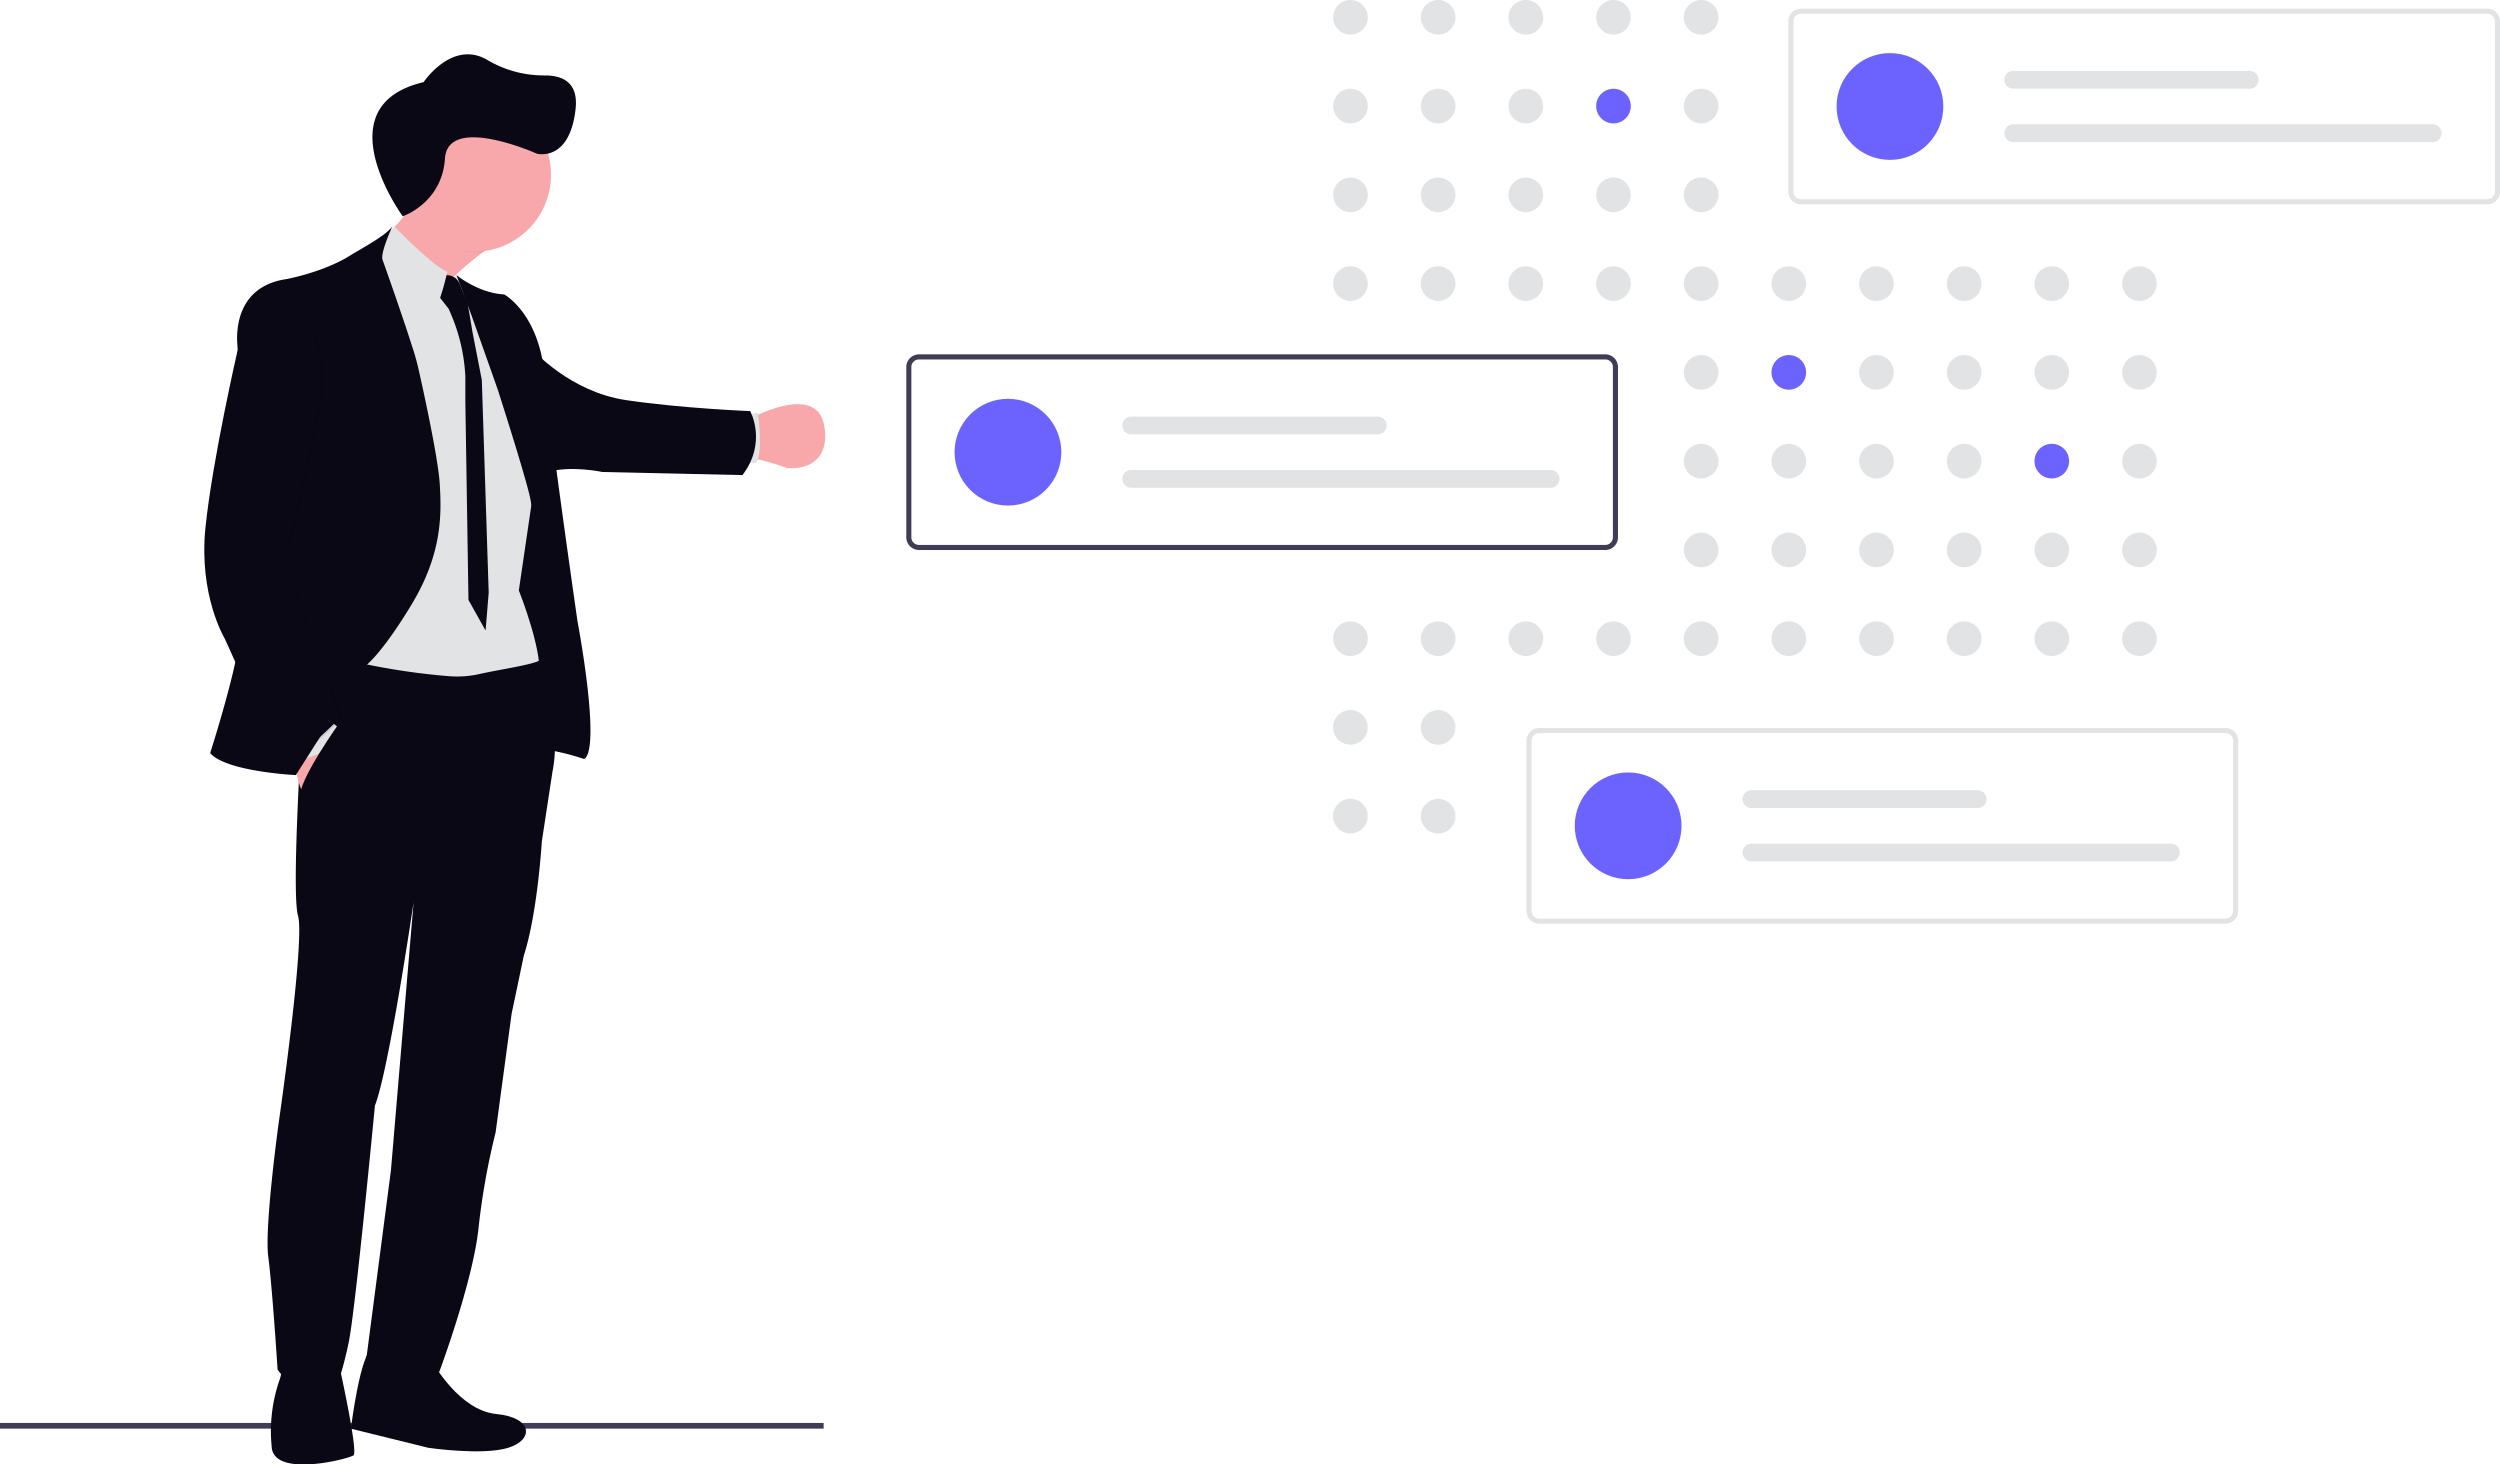 <svg xmlns="http://www.w3.org/2000/svg" xmlns:xlink="http://www.w3.org/1999/xlink" width="983.548" height="576.157" viewBox="0 0 983.548 576.157" role="img" artist="Katerina Limpitsouni" source="https://undraw.co/"><defs><linearGradient id="ba860033-8b14-4705-9ef7-06625c8932b0-3373" x1="-566.545" y1="517.532" x2="-566.545" y2="599.344" gradientTransform="translate(-265.63 868.28) rotate(180)" gradientUnits="userSpaceOnUse"><stop offset="0" stop-color="gray" stop-opacity="0.25"/><stop offset="0.54" stop-color="gray" stop-opacity="0.12"/><stop offset="1" stop-color="gray" stop-opacity="0.1"/></linearGradient></defs><rect y="559.813" width="324.033" height="2.241" fill="#3f3d56"/><path d="M312.757,342.245c.937,3.01,1.768,5.88,2.467,8.346l-.436.156C314.245,348.462,313.554,345.501,312.757,342.245Zm-26.018-73.268-.132.074.123-.115Z" transform="translate(-108.226 -161.921)" fill="url(#ba860033-8b14-4705-9ef7-06625c8932b0-3373)"/><path d="M254.849,692.338c-4.893,1.571-8.569,31.651-8.569,31.651l30.426,7.516s21.339,3.149,31.478,0,9.794-11.891-4.72-13.289-24.834-20.106-24.834-20.106S259.742,690.767,254.849,692.338Z" transform="translate(-108.226 -161.921)" fill="#090814"/><path d="M219.144,698.456a18.325,18.325,0,0,1-1.184,7.064,61.724,61.724,0,0,0-3.059,22.901q.099,1.39.222,2.911c1.053,12.063,30.237,4.556,32.177,3.149s-5.756-36.026-5.756-36.026S218.659,693.563,219.144,698.456Z" transform="translate(-108.226 -161.921)" fill="#090814"/><path d="M251.091,260.153a.09.09,0,0,1,.016.033c.617,1.513,23.535,57.71,19.39,39.331a11.241,11.241,0,0,1-.247-1.661c-.354-4.514,1.776-9.481,5.205-14.415a71.056,71.056,0,0,1,7.261-8.684c1.324-1.373,2.697-2.714,4.087-4.013,3.816-3.577,7.787-6.85,11.307-9.58,6.324-4.934,11.208-8.067,11.208-8.067s-44.323-51.674-41.182-29.381c.863,6.11,4.465,12.203,2.023,17.861a30.867,30.867,0,0,1-6.694,9.564,50.651,50.651,0,0,1-7.245,5.945c-1.11.748-2.113,1.373-2.927,1.85C251.938,259.733,251.091,260.153,251.091,260.153Z" transform="translate(-108.226 -161.921)" fill="#f8a8ab"/><path d="M403.071,326.794s1.743-.97,4.375-2.13c7.738-3.371,23.189-8.305,25.138,5.279,2.623,18.223-14.752,16.126-14.752,16.126a81.178,81.178,0,0,0-10.534-3.199,13.531,13.531,0,0,0-5.403-.337Z" transform="translate(-108.226 -161.921)" fill="#f8a8ab"/><path d="M400.424,344.046h5.23c3.043-4.112.715-19.736.715-19.736l-4.547.822Z" transform="translate(-108.226 -161.921)" fill="#e2e3e4"/><path d="M306.959,370.426l.872,45.984,5.756,21.684s2.829,20.985,6.299,19.234,18.272,3.232,18.272,3.232l.699-7.779L333.874,407.06l-3.848-22.819s-2.187-17.926-3.848-28.419-15.558-2.179-15.558-2.179Z" transform="translate(-108.226 -161.921)" fill="#090814"/><path d="M323.595,347.615c9.448-2.648,21.643,0,21.643,0l55.095,1.217c9.835-12.984,3.018-25.179,3.018-25.179s-27.021-1.061-48.92-4.334-36.322-19.538-36.322-19.538Z" transform="translate(-108.226 -161.921)" fill="#090814"/><path d="M268.138,223.717c-3.141-22.293,41.182,29.381,41.182,29.381s-4.885,3.133-11.208,8.067c-.584.041-1.168.041-1.768.041-13.56,0-22.91-8.486-28.288-19.999C270.218,236.084,269.108,230.542,268.138,223.717Z" transform="translate(-108.226 -161.921)" opacity="0.1" style="isolation:isolate"/><path d="M264.404,230.597a30.299,30.299,0,1,1,0.0.147Q264.404,230.671,264.404,230.597Z" transform="translate(-108.226 -161.921)" fill="#f8a8ab"/><path d="M249.463,360.813l1.645-100.66,17.573,9.202,14.58,3.454,3.692-2.154.263-.156.6-.345s.197.428.576,1.209c3.191,6.751,18.716,39.767,18.387,42.596-.345,3.141,11.076,42.743,11.076,42.743h0l-5.509,37.507s10.452,26.051,7.689,35.672-78.12,2.969-78.12,2.969Z" transform="translate(-108.226 -161.921)" fill="#e2e3e4"/><path d="M278.894,275.917l5.855,7.516.946,2.196a70.794,70.794,0,0,1,5.608,24.423v9.753l1.225,78.161,6.735,12.014,1.225-14.867-2.705-83.671L294.106,292.528l-2.006-11.981a53.027,53.027,0,0,1-2.804-6.472c-2.006-5.156-7.171-3.758-7.171-3.758Z" transform="translate(-108.226 -161.921)" fill="#090814"/><path d="M253.122,258.516l.173.419,1.225,3.01,1.381,3.363a28.057,28.057,0,0,1,4.506,3.569c4.671,4.194,11.447,10.937,15.048,14.563,1.521,1.53,2.475,2.5,2.475,2.5,1.784-1.587,3.577-6.891,4.786-11.184.197-.683.37-1.34.534-1.949.609-2.327.979-4.005.979-4.005-4.58-1.636-15.27-12.088-20.763-17.663a50.651,50.651,0,0,1-7.245,5.945C255.91,256.214,253.122,258.516,253.122,258.516Z" transform="translate(-108.226 -161.921)" fill="#e2e3e4"/><path d="M291.368,272.611c3.429,2.097,9.004,4.827,15.188,5.139,0,0,13.396,7.088,15.879,31.347s12.976,97.173,12.976,97.173,9.341,49.166,2.763,54.273l-7.343-60.185s-12.853-34.759-13.782-41.19c-.822-5.855-11.044-37.868-12.836-43.476-.181-.526-.271-.822-.271-.822L293.72,285.966l-5.904-15.821A32.07,32.07,0,0,0,291.368,272.611Z" transform="translate(-108.226 -161.921)" fill="#090814"/><path d="M217.96,602.993s10.312-71.18,7.516-80.784,1.924-80.587,1.924-80.587l1.554-13.313.872-7.508.37-3.141,1.801.551a265.689,265.689,0,0,0,53.278,9.769,40.639,40.639,0,0,0,11.924-.954c7.138-1.628,20.936-3.626,23.346-5.337,0,0,.822,2.212,1.85,5.83,2.368,8.363,5.937,24.349,3.191,37.966l-4.202,27.539s-1.653,28.066-7.08,44.857L309.5,560.784l-6.299,46.683a279.587,279.587,0,0,0-6.735,37.827c-2.294,21.166-15.394,56.279-15.394,56.279s-27.844,3.848-28.666-5.592l9.621-73.622,8.914-105.437s-9.662,65.785-15.213,79.954c0,0-7.697,80.76-10.32,93.201s-4.366,15.731-4.366,15.731-16.265,5.954-23.609-5.065c0,0-2.097-32.687-3.668-44.405C212.187,644.602,217.96,602.993,217.96,602.993Z" transform="translate(-108.226 -161.921)" fill="#090814"/><path d="M230.747,443.686l11.512,5.6-13.724,25.878c-5.156-4.811-4.547-23.954-4.547-23.954Z" transform="translate(-108.226 -161.921)" fill="#f8a8ab"/><polygon points="127.472 281.765 132.718 285.876 125.728 296.459 116.198 299.954 115.408 292.956 127.472 281.765" fill="#e2e3e4"/><g opacity="0.1"><path d="M320.552,421.788a.249.249,0,0,1-.049-.123,4.359,4.359,0,0,1-.46.263Z" transform="translate(-108.226 -161.921)"/></g><path d="M190.906,458.199c6.291,7.343,33.715,8.659,33.715,8.659l21.372-33.682,5.764-9.078s6.422-4.457,18.494-24.53,11.66-35.532,10.994-47.078-8.223-44.726-8.223-44.726a93.13,93.13,0,0,0-2.771-9.909c-2.623-8.272-6.595-19.768-9.843-28.978-.584-1.661-1.143-3.248-1.678-4.728-.987-2.812,4.029-13.527,4.029-13.527-1.768,3.544-12.902,9.374-16.775,11.817-10.443,6.579-25.023,9.276-25.023,9.276-23.477,3.413-19.143,27.671-19.143,27.671s-.263,94.295,1.184,105.577S190.906,458.199,190.906,458.199Z" transform="translate(-108.226 -161.921)" fill="#090814"/><path d="M202.838,299.378s-9.966,43.287-12.721,70.037,7.606,43.797,7.606,43.797l22.161,49.183c7.606-1.957,23.082-18.091,23.082-18.091l-22.203-61.509s8.231-31.059,13.379-59.667-8.495-41.445-8.495-41.445C202.829,273.031,202.838,299.378,202.838,299.378Z" transform="translate(-108.226 -161.921)" opacity="0.1" style="isolation:isolate"/><path d="M201.785,299.378s-9.966,43.287-12.721,70.037,7.606,43.797,7.606,43.797l22.203,49.183c7.606-1.957,23.082-18.091,23.082-18.091l-22.203-61.509s8.24-31.059,13.371-59.667-8.519-41.445-8.519-41.445C201.785,273.031,201.785,299.378,201.785,299.378Z" transform="translate(-108.226 -161.921)" fill="#090814"/><path d="M245.582,452.082l-6.118,17.491-6.817,9.35s-5.107,3.413-6.381-2.969,15.994-30.343,15.994-30.343C244.99,444.533,245.582,452.082,245.582,452.082Z" transform="translate(-108.226 -161.921)" fill="#090814"/><path d="M266.669,246.999s-31.658-43.383,8.208-52.763c0,0,11.325-16.988,25.24-8.632a43.61,43.61,0,0,0,22.539,5.994c6.742,0,13.191,2.638,12.018,13.191-2.345,21.105-15.243,17.588-15.243,17.588s-34.977-15.671-36.149,1.917S266.669,246.999,266.669,246.999Z" transform="translate(-108.226 -161.921)" fill="#090814"/><circle cx="531.305" cy="6.813" r="6.813" fill="#e2e3e4"/><circle cx="565.794" cy="6.813" r="6.813" fill="#e2e3e4"/><circle cx="600.283" cy="6.813" r="6.813" fill="#e2e3e4"/><circle cx="634.772" cy="6.813" r="6.813" fill="#e2e3e4"/><circle cx="669.261" cy="6.813" r="6.813" fill="#e2e3e4"/><circle cx="531.305" cy="41.735" r="6.813" fill="#e2e3e4"/><circle cx="565.794" cy="41.735" r="6.813" fill="#e2e3e4"/><circle cx="600.283" cy="41.735" r="6.813" fill="#e2e3e4"/><circle cx="634.772" cy="41.735" r="6.813" fill="#6c63ff"/><circle cx="669.261" cy="41.735" r="6.813" fill="#e2e3e4"/><circle cx="738.239" cy="41.735" r="6.813" fill="#e2e3e4"/><circle cx="531.305" cy="76.657" r="6.813" fill="#e2e3e4"/><circle cx="565.794" cy="76.657" r="6.813" fill="#e2e3e4"/><circle cx="600.283" cy="76.657" r="6.813" fill="#e2e3e4"/><circle cx="634.772" cy="76.657" r="6.813" fill="#e2e3e4"/><circle cx="669.261" cy="76.657" r="6.813" fill="#e2e3e4"/><circle cx="531.305" cy="111.579" r="6.813" fill="#e2e3e4"/><circle cx="565.794" cy="111.579" r="6.813" fill="#e2e3e4"/><circle cx="600.283" cy="111.579" r="6.813" fill="#e2e3e4"/><circle cx="634.772" cy="111.579" r="6.813" fill="#e2e3e4"/><circle cx="669.261" cy="111.579" r="6.813" fill="#e2e3e4"/><circle cx="703.75" cy="111.579" r="6.813" fill="#e2e3e4"/><circle cx="738.239" cy="111.579" r="6.813" fill="#e2e3e4"/><circle cx="772.728" cy="111.579" r="6.813" fill="#e2e3e4"/><circle cx="807.217" cy="111.579" r="6.813" fill="#e2e3e4"/><circle cx="841.706" cy="111.579" r="6.813" fill="#e2e3e4"/><circle cx="669.261" cy="146.501" r="6.813" fill="#e2e3e4"/><circle cx="703.75" cy="146.501" r="6.813" fill="#6c63ff"/><circle cx="738.239" cy="146.501" r="6.813" fill="#e2e3e4"/><circle cx="772.728" cy="146.501" r="6.813" fill="#e2e3e4"/><circle cx="807.217" cy="146.501" r="6.813" fill="#e2e3e4"/><circle cx="841.706" cy="146.501" r="6.813" fill="#e2e3e4"/><circle cx="669.261" cy="181.423" r="6.813" fill="#e2e3e4"/><circle cx="703.75" cy="181.423" r="6.813" fill="#e2e3e4"/><circle cx="738.239" cy="181.423" r="6.813" fill="#e2e3e4"/><circle cx="772.728" cy="181.423" r="6.813" fill="#e2e3e4"/><circle cx="807.217" cy="181.423" r="6.813" fill="#6c63ff"/><circle cx="841.706" cy="181.423" r="6.813" fill="#e2e3e4"/><circle cx="669.261" cy="216.345" r="6.813" fill="#e2e3e4"/><circle cx="703.75" cy="216.345" r="6.813" fill="#e2e3e4"/><circle cx="738.239" cy="216.345" r="6.813" fill="#e2e3e4"/><circle cx="772.728" cy="216.345" r="6.813" fill="#e2e3e4"/><circle cx="807.217" cy="216.345" r="6.813" fill="#e2e3e4"/><circle cx="841.706" cy="216.345" r="6.813" fill="#e2e3e4"/><circle cx="531.305" cy="251.267" r="6.813" fill="#e2e3e4"/><circle cx="565.794" cy="251.267" r="6.813" fill="#e2e3e4"/><circle cx="600.283" cy="251.267" r="6.813" fill="#e2e3e4"/><circle cx="634.772" cy="251.267" r="6.813" fill="#e2e3e4"/><circle cx="669.261" cy="251.267" r="6.813" fill="#e2e3e4"/><circle cx="703.75" cy="251.267" r="6.813" fill="#e2e3e4"/><circle cx="738.239" cy="251.267" r="6.813" fill="#e2e3e4"/><circle cx="772.728" cy="251.267" r="6.813" fill="#e2e3e4"/><circle cx="807.217" cy="251.267" r="6.813" fill="#e2e3e4"/><circle cx="841.706" cy="251.267" r="6.813" fill="#e2e3e4"/><circle cx="639.531" cy="448.11" r="6.813" transform="matrix(0.004, -1, 1, 0.004, 80.599, 923.893)" fill="#e2e3e4"/><circle cx="565.794" cy="286.189" r="6.813" fill="#e2e3e4"/><circle cx="639.531" cy="483.032" r="6.813" transform="matrix(0.004, -1, 1, 0.004, 45.677, 958.673)" fill="#e2e3e4"/><circle cx="565.794" cy="321.111" r="6.813" fill="#e2e3e4"/><circle cx="634.772" cy="321.111" r="6.813" fill="#e2e3e4"/><path d="M1086.774,242.305H816.774a5.006,5.006,0,0,1-5-5V170.33a5.006,5.006,0,0,1,5-5h270a5.006,5.006,0,0,1,5,5V237.305A5.006,5.006,0,0,1,1086.774,242.305ZM816.774,167.33a3.003,3.003,0,0,0-3,3V237.305a3.003,3.003,0,0,0,3,3h270a3.003,3.003,0,0,0,3-3V170.33a3.003,3.003,0,0,0-3-3Z" transform="translate(-108.226 -161.921)" fill="#e2e3e4"/><circle cx="743.548" cy="41.896" r="21" fill="#6c63ff"/><path d="M900.274,189.817a3.5,3.5,0,0,0,0,7h93a3.5,3.5,0,0,0,0-7Z" transform="translate(-108.226 -161.921)" fill="#e2e3e4"/><path d="M900.274,210.817a3.5,3.5,0,0,0,0,7h165a3.5,3.5,0,0,0,0-7Z" transform="translate(-108.226 -161.921)" fill="#e2e3e4"/><path d="M739.774,378.305H469.774a5.006,5.006,0,0,1-5-5V306.33a5.006,5.006,0,0,1,5-5H739.774a5.006,5.006,0,0,1,5,5V373.305A5.006,5.006,0,0,1,739.774,378.305ZM469.774,303.33a3.003,3.003,0,0,0-3,3V373.305a3.003,3.003,0,0,0,3,3H739.774a3.003,3.003,0,0,0,3-3V306.33a3.003,3.003,0,0,0-3-3Z" transform="translate(-108.226 -161.921)" fill="#3f3d56"/><circle cx="396.548" cy="177.896" r="21" fill="#6c63ff"/><path d="M553.274,325.817a3.5,3.5,0,0,0,0,7h97a3.5,3.5,0,0,0,0-7Z" transform="translate(-108.226 -161.921)" fill="#e2e3e4"/><path d="M553.274,346.817a3.5,3.5,0,0,0,0,7h165a3.5,3.5,0,0,0,0-7Z" transform="translate(-108.226 -161.921)" fill="#e2e3e4"/><path d="M983.774,525.305H713.774a5.006,5.006,0,0,1-5-5V453.33a5.006,5.006,0,0,1,5-5H983.774a5.006,5.006,0,0,1,5,5V520.305A5.006,5.006,0,0,1,983.774,525.305ZM713.774,450.33a3.003,3.003,0,0,0-3,3V520.305a3.003,3.003,0,0,0,3,3H983.774a3.003,3.003,0,0,0,3-3V453.33a3.003,3.003,0,0,0-3-3Z" transform="translate(-108.226 -161.921)" fill="#e2e3e4"/><circle cx="640.548" cy="324.896" r="21" fill="#6c63ff"/><path d="M797.274,472.817a3.5,3.5,0,0,0,0,7h89a3.5,3.5,0,0,0,0-7Z" transform="translate(-108.226 -161.921)" fill="#e2e3e4"/><path d="M797.274,493.817a3.5,3.5,0,0,0,0,7h165a3.5,3.5,0,0,0,0-7Z" transform="translate(-108.226 -161.921)" fill="#e2e3e4"/></svg>